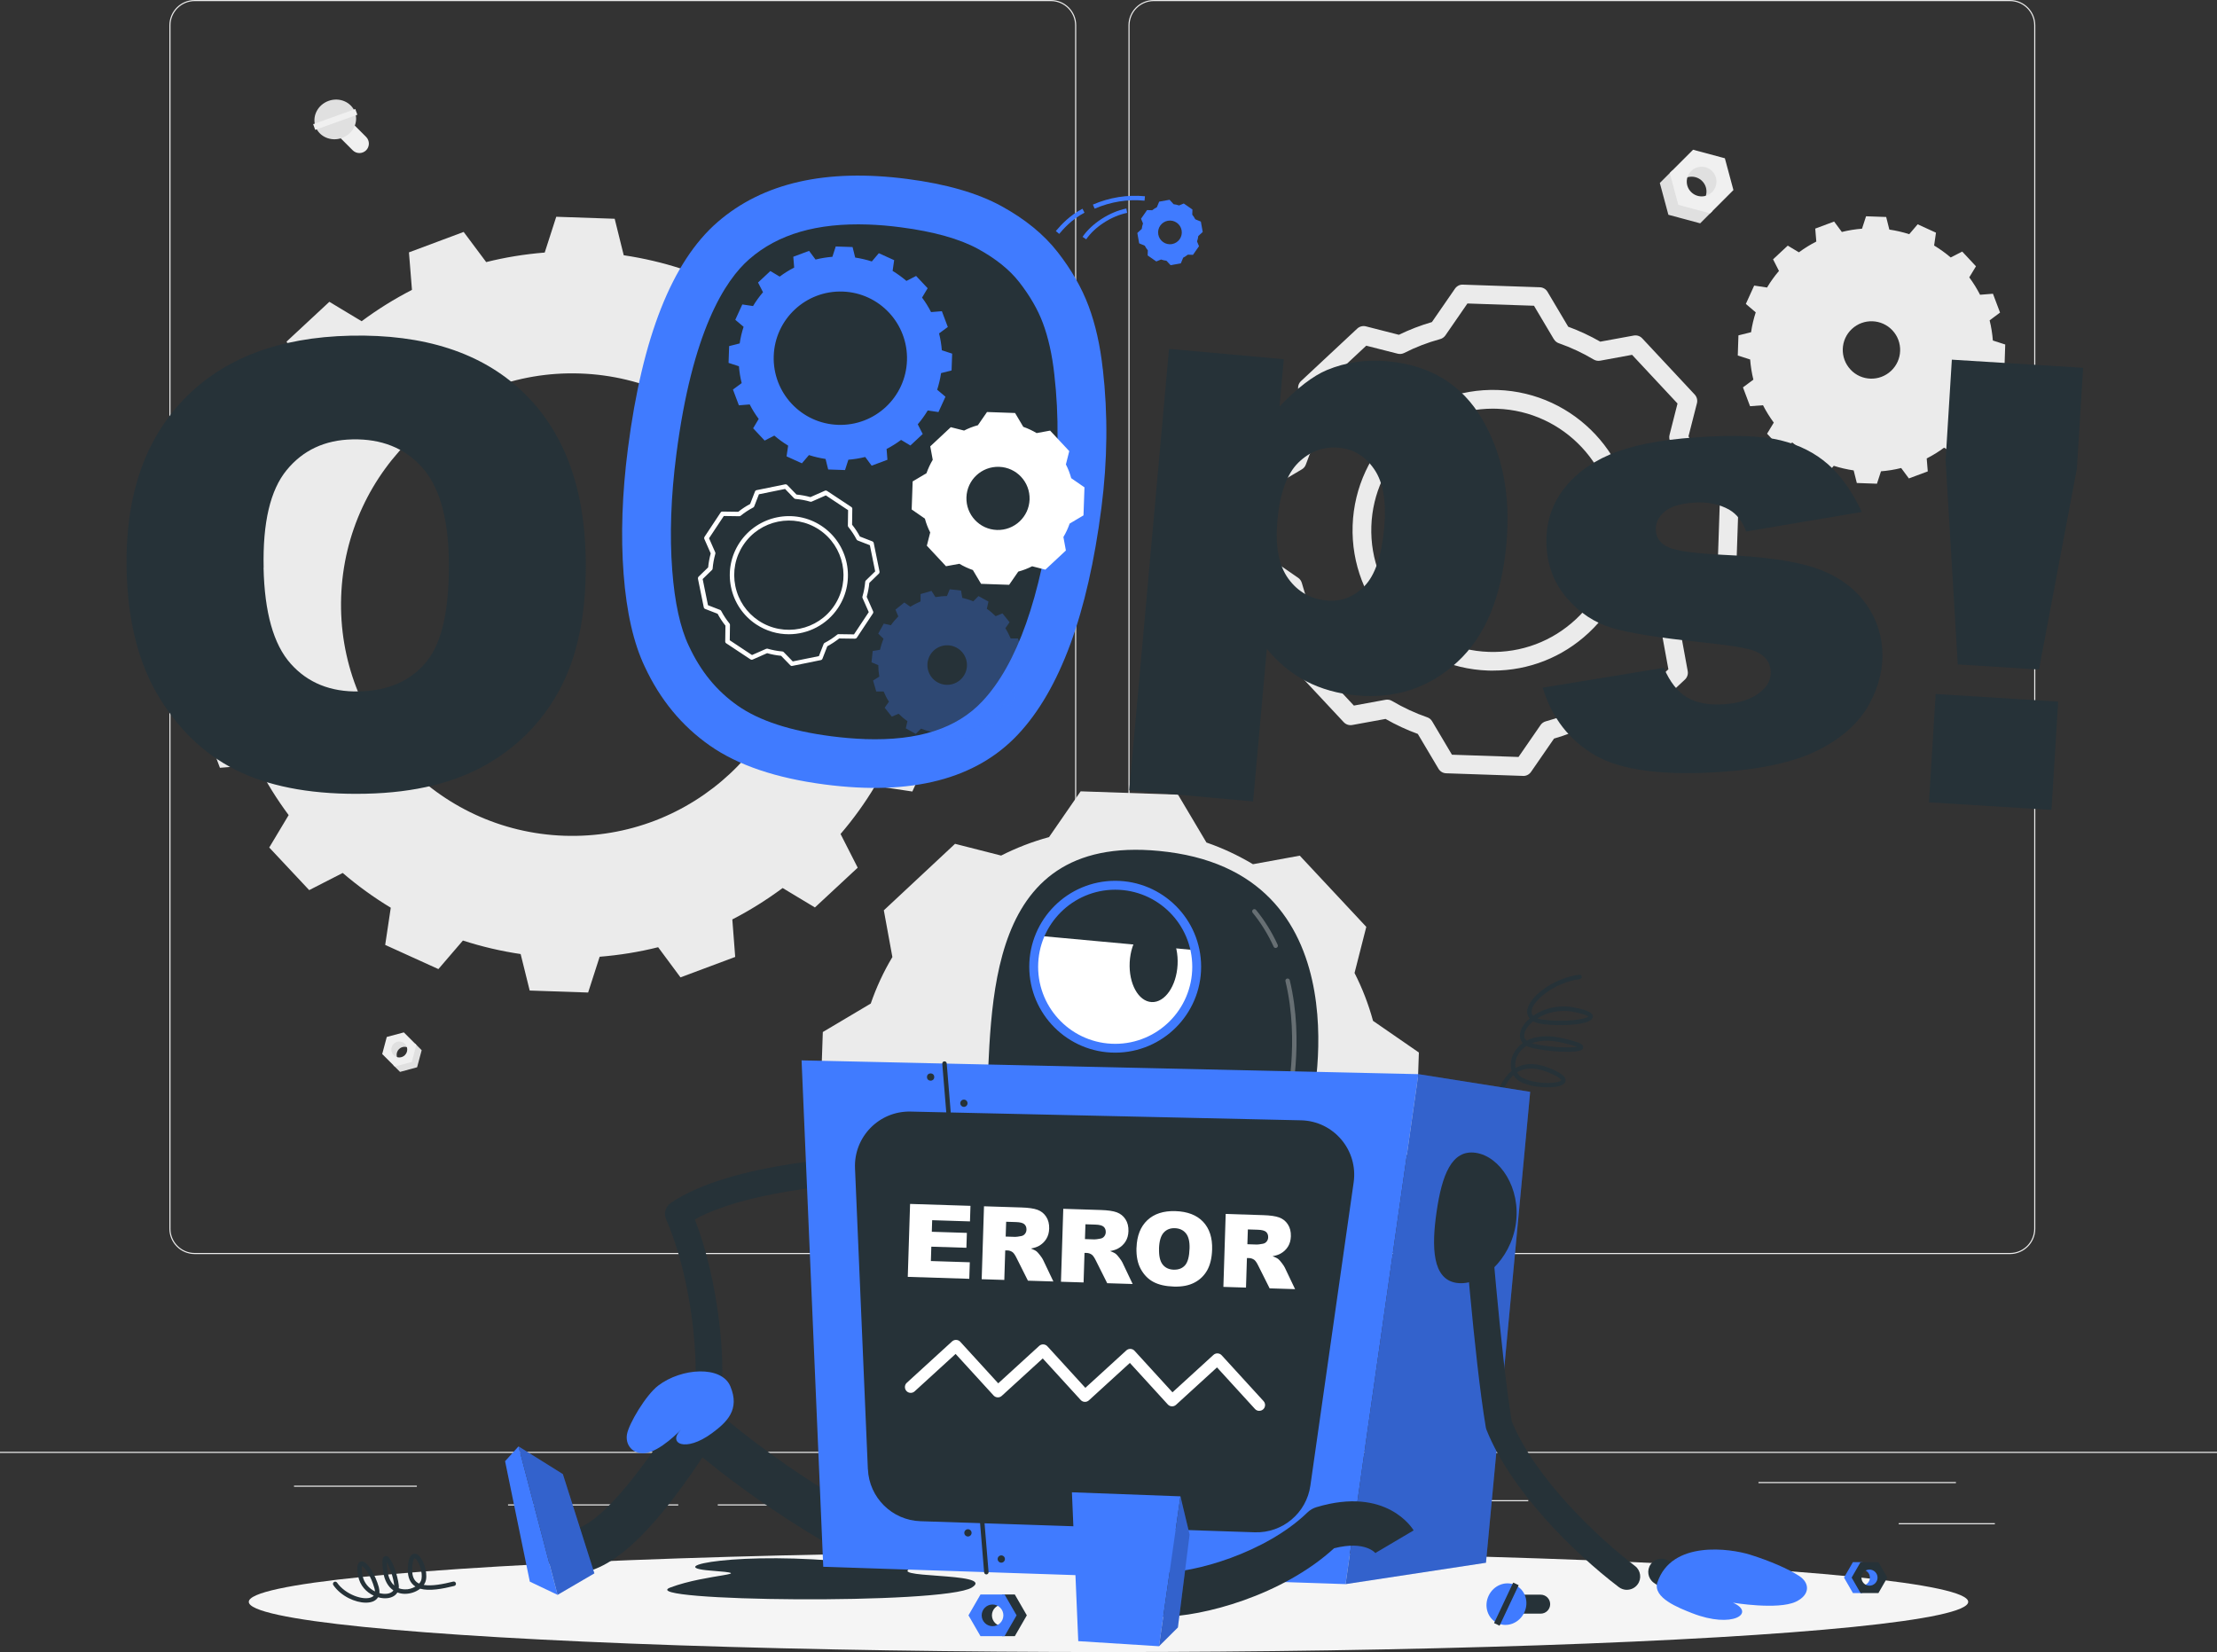 <?xml version="1.0" encoding="UTF-8"?>
<svg xmlns="http://www.w3.org/2000/svg" viewBox="0 0 500 372.61">
  <rect x="0" y="0" width="500" height="372.61" fill="#333333" stroke="none"/>
  <defs>
    <style>
      .cls-1, .cls-2, .cls-3, .cls-4, .cls-5, .cls-6, .cls-7, .cls-8, .cls-9, .cls-10 {
        stroke-width: 0px;
      }

      .cls-1, .cls-5 {
        fill: #407bff;
      }

      .cls-2 {
        fill: #e0e0e0;
      }

      .cls-3 {
        fill: #f5f5f5;
      }

      .cls-4 {
        fill: #f0f0f0;
      }

      .cls-5, .cls-10 {
        opacity: .3;
      }

      .cls-6 {
        opacity: .2;
      }

      .cls-7, .cls-10 {
        fill: #fff;
      }

      .cls-8 {
        fill: #263238;
      }

      .cls-9 {
        fill: #ebebeb;
      }
    </style>
  </defs>
  <g id="Background_Complete" data-name="Background Complete">
    <g>
      <rect class="cls-9" y="327.45" width="500" height=".25"/>
      <rect class="cls-9" x="428.22" y="343.54" width="21.68" height=".25"/>
      <rect class="cls-9" x="310.56" y="338.35" width="34.11" height=".25"/>
      <rect class="cls-9" x="396.59" y="334.26" width="44.53" height=".25"/>
      <rect class="cls-9" x="161.88" y="339.3" width="11.14" height=".25"/>
      <rect class="cls-9" x="114.58" y="339.3" width="38.39" height=".25"/>
      <rect class="cls-9" x="66.31" y="335.08" width="27.7" height=".25"/>
      <path class="cls-9" d="m237.01,282.85H43.91c-3.15,0-5.71-2.56-5.71-5.71V5.71c0-3.15,2.56-5.71,5.71-5.71h193.1c3.15,0,5.71,2.56,5.71,5.71v271.43c0,3.15-2.56,5.71-5.71,5.71ZM43.91.25c-3.01,0-5.46,2.45-5.46,5.46v271.43c0,3.01,2.45,5.46,5.46,5.46h193.1c3.01,0,5.46-2.45,5.46-5.46V5.71c0-3.01-2.45-5.46-5.46-5.46H43.91Z"/>
      <path class="cls-9" d="m453.31,282.85h-193.1c-3.15,0-5.71-2.56-5.71-5.71V5.71c0-3.15,2.56-5.71,5.71-5.71h193.1c3.15,0,5.71,2.56,5.71,5.71v271.43c0,3.15-2.56,5.71-5.71,5.71ZM260.21.25c-3.01,0-5.46,2.45-5.46,5.46v271.43c0,3.01,2.45,5.46,5.46,5.46h193.1c3.01,0,5.46-2.45,5.46-5.46V5.71c0-3.01-2.45-5.46-5.46-5.46h-193.1Z"/>
    </g>
    <g>
      <path class="cls-9" d="m216.07,145.93l.45-13.14-8.07-2.64c-.33-4.49-1.08-8.92-2.15-13.2l6.84-5.04-4.64-12.34-8.46.68c-2.02-3.99-4.39-7.79-7.04-11.35l4.38-7.31-9.01-9.61-7.56,3.87c-3.41-2.89-7-5.52-10.84-7.83l1.22-8.39-12-5.45-5.5,6.44c-4.19-1.36-8.53-2.38-13.02-3.05l-2.04-8.23-13.18-.45-2.6,8.07c-4.53.37-8.92,1.08-13.2,2.15l-5.08-6.8-12.34,4.61.68,8.46c-3.99,2.05-7.79,4.42-11.35,7.07l-7.28-4.38-9.65,8.97,3.87,7.6c-2.89,3.37-5.52,7-7.8,10.84l-8.39-1.26-5.48,12,6.48,5.5c-1.36,4.19-2.41,8.56-3.05,13.02l-8.26,2.08-.45,13.14,8.1,2.64c.33,4.52,1.08,8.92,2.15,13.19l-6.84,5.04,4.64,12.34,8.46-.68c2.02,3.99,4.39,7.79,7.04,11.35l-4.38,7.31,9.01,9.61,7.56-3.87c3.37,2.89,7,5.52,10.84,7.84l-1.26,8.39,12,5.45,5.53-6.44c4.19,1.36,8.53,2.38,13.02,3.05l2.04,8.23,13.18.45,2.6-8.07c4.52-.37,8.92-1.08,13.19-2.15l5.04,6.8,12.34-4.61-.65-8.46c3.99-2.05,7.75-4.42,11.35-7.08l7.28,4.38,9.65-8.97-3.87-7.6c2.89-3.37,5.52-7,7.8-10.84l8.39,1.26,5.48-12-6.48-5.5c1.36-4.19,2.41-8.53,3.05-13.02l8.23-2.08Zm-88.8,42.57c-28.78-.99-51.31-25.12-50.33-53.9.99-28.81,25.12-51.35,53.9-50.36,28.78.99,51.31,25.12,50.33,53.93-.99,28.78-25.12,51.31-53.9,50.33Z"/>
      <path class="cls-9" d="m440.96,102.47l3.31-3.09-1.32-2.61c1.01-1.18,1.91-2.44,2.69-3.74l2.9.44,1.88-4.14-2.23-1.9c.48-1.46.83-2.97,1.05-4.48l2.85-.71.15-4.54-2.79-.9c-.12-1.54-.36-3.05-.73-4.55l2.35-1.75-1.6-4.25-2.91.23c-.69-1.35-1.5-2.66-2.43-3.92l1.51-2.5-3.1-3.32-2.6,1.33c-1.19-1.01-2.44-1.91-3.74-2.69l.42-2.9-4.13-1.89-1.9,2.23c-1.47-.47-2.98-.82-4.49-1.04l-.71-2.84-4.54-.16-.91,2.8c-1.53.12-3.05.36-4.55.74l-1.74-2.35-4.26,1.59.24,2.92c-1.35.69-2.68,1.5-3.92,2.43l-2.52-1.51-3.31,3.09,1.33,2.62c-1.02,1.18-1.91,2.44-2.69,3.74l-2.9-.44-1.88,4.14,2.23,1.9c-.48,1.46-.83,2.97-1.05,4.48l-2.85.71-.15,4.54,2.79.9c.12,1.53.36,3.05.73,4.55l-2.35,1.74,1.6,4.25,2.92-.22c.69,1.35,1.5,2.66,2.43,3.92l-1.51,2.5,3.1,3.32,2.6-1.33c1.19,1.01,2.44,1.91,3.74,2.69l-.43,2.89,4.13,1.89,1.9-2.22c1.47.47,2.97.81,4.49,1.04l.71,2.84,4.54.16.91-2.8c1.53-.12,3.05-.36,4.55-.74l1.74,2.35,4.26-1.59-.24-2.92c1.35-.69,2.67-1.49,3.92-2.43l2.51,1.5Zm-23.62-19.13c-2.44-2.61-2.3-6.71.31-9.14,2.61-2.44,6.71-2.3,9.15.31,2.44,2.61,2.3,6.71-.32,9.15-2.61,2.44-6.71,2.3-9.14-.31Z"/>
      <path class="cls-9" d="m319.99,237.38l-10.34-7.14s0-.02,0-.02c-1.02-3.76-2.43-7.37-4.16-10.77l2.65-10.4-15-16.06-10.56,1.93c-3.27-1.95-6.78-3.61-10.45-4.88,0,0-.02,0-.03,0l-6.42-10.81-21.96-.75-7.14,10.34s-.03,0-.04,0c-3.75,1.02-7.37,2.43-10.76,4.15l-10.39-2.65-16.06,15,1.93,10.54s0,0,0,0c-1.99,3.31-3.61,6.82-4.88,10.49l-10.81,6.42-.75,21.97,10.35,7.15c1.02,3.78,2.39,7.39,4.15,10.82t0,0l-2.64,10.37,15,16.06,10.49-1.92c3.31,1.96,6.83,3.61,10.55,4.89,0,0,0,0,0,0l6.41,10.79,21.96.75,7.14-10.33c3.8-1.02,7.42-2.43,10.85-4.16,0,0,0,0,0,0l10.35,2.64,16.06-15-1.93-10.54c1.99-3.31,3.61-6.82,4.88-10.5,0,0,0,0,0,0l10.81-6.42.75-21.97Zm-68.45,33.39c-13.65-.47-24.32-11.93-23.85-25.55.47-13.65,11.89-24.32,25.55-23.85,13.65.47,24.32,11.89,23.85,25.55-.47,13.61-11.89,24.32-25.55,23.85Z"/>
      <path class="cls-9" d="m343.55,175s-.05,0-.07,0l-17.32-.59c-.72-.02-1.38-.41-1.74-1.03l-4.66-7.85c-2.48-.9-4.92-2.03-7.28-3.38l-7.51,1.37c-.71.13-1.43-.11-1.92-.64l-11.83-12.66c-.49-.53-.68-1.27-.5-1.96l1.89-7.41c-1.15-2.35-2.11-4.85-2.86-7.47l-7.53-5.2c-.59-.41-.94-1.09-.91-1.81l.59-17.32c.02-.72.41-1.38,1.03-1.74l7.87-4.67c.93-2.55,2.06-4.99,3.37-7.25l-1.38-7.53c-.13-.71.11-1.43.64-1.92l12.67-11.83c.53-.49,1.27-.68,1.96-.5l7.43,1.9c2.41-1.17,4.9-2.13,7.45-2.87l5.2-7.53c.41-.59,1.08-.96,1.81-.91l17.32.59c.72.02,1.38.41,1.74,1.03l4.67,7.87c2.48.91,4.91,2.04,7.23,3.37l7.55-1.38c.71-.13,1.43.11,1.92.64l11.83,12.67c.49.53.68,1.27.5,1.96l-1.9,7.44c1.17,2.41,2.13,4.9,2.87,7.45l7.52,5.2c.59.41.93,1.09.91,1.81l-.59,17.32c-.02.72-.41,1.38-1.03,1.74l-7.87,4.67c-.93,2.55-2.06,4.98-3.37,7.24l1.38,7.54c.13.71-.11,1.43-.64,1.92l-12.66,11.82c-.53.49-1.26.68-1.96.5l-7.4-1.89c-2.44,1.18-4.95,2.14-7.49,2.87l-5.19,7.52c-.4.57-1.04.91-1.74.91Zm-16.09-4.78l15.01.51,4.97-7.2c.28-.41.71-.71,1.19-.84,2.76-.74,5.51-1.79,8.15-3.13,0,0,0,0,.01,0,.44-.22.96-.28,1.46-.15l7.04,1.79,10.98-10.25-1.31-7.17c-.09-.51,0-1.03.27-1.47,1.45-2.4,2.68-5.04,3.65-7.83.16-.5.5-.91.94-1.17l7.52-4.47.51-15.01-7.2-4.97c-.38-.26-.66-.64-.8-1.07-.02-.05-.03-.11-.05-.17-.75-2.76-1.8-5.47-3.11-8.05-.23-.46-.29-.98-.16-1.48l1.8-7.08-10.25-10.98-7.19,1.32c-.5.09-1.02,0-1.46-.26-2.5-1.49-5.14-2.72-7.85-3.67-.15-.05-.31-.12-.44-.21-.29-.18-.53-.43-.71-.72l-4.47-7.53-15.01-.51-4.97,7.2c-.3.43-.74.73-1.24.85-2.78.76-5.48,1.8-8.05,3.11-.46.23-.98.29-1.48.16l-7.08-1.8-10.98,10.25,1.31,7.17c.08.45.02.92-.19,1.32-.03.06-.06.11-.1.17-1.45,2.41-2.68,5.06-3.65,7.86-.16.47-.49.87-.92,1.12l-7.53,4.47-.51,15.01,7.21,4.98c.41.28.71.7.84,1.19.78,2.88,1.82,5.61,3.11,8.12.07.14.13.3.17.45.08.34.08.69,0,1.03l-1.8,7.05,10.25,10.98,7.14-1.31c.5-.09,1.02,0,1.45.26,2.55,1.5,5.2,2.74,7.89,3.67.49.15.91.48,1.17.93l4.46,7.52Zm24.78-94.81h0,0Zm-15.51,75.85c-.37,0-.74,0-1.11-.02-17.45-.6-31.15-15.28-30.56-32.72.6-17.45,15.3-31.15,32.72-30.56,17.45.6,31.15,15.28,30.56,32.72-.29,8.44-3.85,16.27-10.03,22.04-5.91,5.53-13.54,8.53-21.59,8.53Zm-.04-59.09c-14.7,0-26.9,11.7-27.41,26.5-.52,15.12,11.36,27.84,26.48,28.36,7.33.25,14.31-2.37,19.67-7.38,5.35-5,8.44-11.79,8.69-19.1.52-15.12-11.36-27.84-26.48-28.36-.32-.01-.64-.02-.95-.02Z"/>
      <g>
        <polygon class="cls-2" points="383.44 50.37 376.27 48.44 374.34 41.27 377.15 38.46 380.11 44.6 386.25 47.56 383.44 50.37"/>
        <path class="cls-2" d="m383.88,45.57c1.31-1.31,1.31-3.44,0-4.74-1.31-1.31-3.43-1.3-4.73,0l3.57-5.35,4.79,2.42,1.05,5.03-4.67,2.64Z"/>
        <path class="cls-4" d="m376.58,39.03l5.26-5.26,7.17,1.93,1.93,7.17-5.26,5.26-7.17-1.93-1.93-7.17Zm9.55,4.3c1.31-1.31,1.31-3.44,0-4.74-1.31-1.31-3.43-1.3-4.73,0-1.31,1.31-1.31,3.42,0,4.72,1.31,1.31,3.43,1.32,4.73,0Z"/>
      </g>
      <g>
        <polygon class="cls-2" points="90.22 241.76 94.07 240.72 95.1 236.87 93.6 235.37 92.01 238.66 88.71 240.25 90.22 241.76"/>
        <path class="cls-2" d="m89.98,239.18c-.7-.7-.7-1.84,0-2.55s1.84-.7,2.54,0l-1.91-2.87-2.57,1.3-.56,2.7,2.5,1.42Z"/>
        <path class="cls-4" d="m93.9,235.67l-2.82-2.82-3.85,1.03-1.03,3.85,2.82,2.82,3.85-1.03,1.03-3.85Zm-5.12,2.31c-.7-.7-.7-1.84,0-2.55s1.84-.7,2.54,0,.7,1.83,0,2.54-1.84.71-2.54,0Z"/>
      </g>
      <g>
        <path class="cls-4" d="m76.36,30.71l3.19,3.19c.83.83,2.19.83,3.02,0h0c.83-.83.83-2.19,0-3.02l-3.19-3.19c-.83-.83-2.19-.83-3.02,0h0c-.83.83-.83,2.19,0,3.02Z"/>
        <path class="cls-2" d="m74.11,22.75c2.46-.88,5.13.27,5.96,2.58.83,2.31-.49,4.9-2.95,5.79-2.46.88-5.13-.27-5.96-2.58-.83-2.31.49-4.9,2.95-5.79Z"/>
        <rect class="cls-4" x="74.93" y="21.89" width="1.37" height="10.1" transform="translate(75.82 107.21) rotate(-109.76)"/>
      </g>
    </g>
  </g>
  <g id="Shadow">
    <ellipse id="_Path_" data-name="&amp;lt;Path&amp;gt;" class="cls-3" cx="250" cy="361.29" rx="193.89" ry="11.32"/>
  </g>
  <g id="Oops_" data-name="Oops!">
    <g>
      <path class="cls-8" d="m28.55,128.58c-.35-16.31,3.91-29.11,12.81-38.41,8.89-9.29,21.45-14.1,37.68-14.46,16.63-.36,29.55,3.83,38.74,12.56,9.19,8.74,13.96,21.14,14.31,37.23.25,11.68-1.5,21.3-5.27,28.86-3.77,7.56-9.33,13.5-16.66,17.82-7.34,4.32-16.56,6.6-27.65,6.84-11.27.25-20.64-1.35-28.1-4.77-7.46-3.43-13.58-8.98-18.33-16.66-4.76-7.67-7.27-17.35-7.52-29.03Zm30.89-.53c.22,10.09,2.25,17.3,6.1,21.62,3.84,4.33,8.99,6.42,15.45,6.28,6.63-.14,11.72-2.41,15.27-6.81,3.54-4.4,5.19-12.19,4.95-23.37-.2-9.41-2.25-16.24-6.14-20.5-3.89-4.25-9.08-6.31-15.58-6.17-6.23.13-11.18,2.45-14.85,6.94-3.68,4.49-5.41,11.83-5.18,22.01Z"/>
      <path class="cls-8" d="m254.68,178.26l8.97-99.57,25.88,2.33-.96,10.66c3.98-4.16,7.53-6.89,10.67-8.21,4.22-1.76,8.78-2.43,13.67-1.99,9.65.87,16.77,5.23,21.38,13.08,4.61,7.86,6.43,17.22,5.45,28.08-1.08,12-4.78,20.9-11.1,26.7-6.32,5.8-13.87,8.3-22.65,7.51-4.25-.38-8.07-1.46-11.45-3.22-3.38-1.77-6.32-4.2-8.83-7.3l-3.1,34.43-27.91-2.51Zm33.41-60.8c-.52,5.71.3,10.05,2.45,13.03s5.06,4.63,8.73,4.96c3.22.29,6.03-.79,8.44-3.24,2.41-2.45,3.9-6.85,4.47-13.19.53-5.84-.22-10.23-2.24-13.17-2.02-2.95-4.66-4.56-7.92-4.86-3.53-.32-6.6.8-9.2,3.35-2.6,2.55-4.18,6.93-4.74,13.13Z"/>
      <path class="cls-8" d="m347.94,155.1l27.3-4.48c1.36,3.19,3.11,5.41,5.25,6.68,2.14,1.26,4.91,1.78,8.31,1.55,3.72-.26,6.54-1.25,8.47-2.98,1.51-1.29,2.2-2.81,2.07-4.58-.14-1.99-1.29-3.46-3.45-4.4-1.55-.67-5.59-1.34-12.1-2.03-9.73-1.01-16.52-2.1-20.36-3.27-3.84-1.17-7.16-3.37-9.96-6.59-2.8-3.22-4.35-7.01-4.65-11.36-.33-4.76.77-8.95,3.3-12.59,2.53-3.63,6.16-6.47,10.9-8.51,4.73-2.03,11.18-3.33,19.35-3.89,8.62-.6,15.02-.37,19.22.66,4.19,1.03,7.76,2.84,10.69,5.41,2.94,2.58,5.47,6.16,7.61,10.75l-26.08,4.4c-.84-2.27-2.09-3.89-3.75-4.87-2.28-1.31-4.96-1.85-8.04-1.64-3.13.22-5.37.93-6.72,2.13-1.35,1.21-1.97,2.61-1.86,4.19.12,1.77,1.12,3.04,3,3.82,1.88.79,5.88,1.32,12.01,1.63,9.28.41,16.23,1.39,20.84,2.94,4.62,1.55,8.24,3.96,10.86,7.24,2.62,3.28,4.07,6.98,4.35,11.1.29,4.17-.69,8.31-2.94,12.42-2.25,4.11-6,7.53-11.26,10.23-5.26,2.7-12.56,4.38-21.9,5.03-13.2.91-22.73-.33-28.59-3.7-5.86-3.38-9.82-8.48-11.89-15.31Z"/>
      <path class="cls-8" d="m440.2,81.12l29.61,1.84-1.41,22.73-8.55,45.31-18.31-1.14-2.75-46.01,1.41-22.73Zm-3.65,75.41l27.63,1.71-1.51,24.43-27.63-1.71,1.51-24.43Z"/>
    </g>
    <g id="_404" data-name="404">
      <g>
        <path class="cls-1" d="m248.71,83.25c-.58-5.33-1.65-10.07-3.2-14.22-1.55-4.14-3.88-8.21-6.99-12.19-3.11-3.98-7.35-7.44-12.7-10.37-5.36-2.93-12.43-4.97-21.22-6.11-18.29-2.38-32.55.86-42.78,9.74-10.23,8.88-16.96,25.88-20.2,51.01-1.32,10.22-1.64,19.67-.98,28.34.66,8.68,2.26,15.65,4.78,20.93,3.45,7.42,8.33,13.34,14.65,17.77,6.31,4.43,14.96,7.36,25.95,8.79,19.6,2.55,34.12-1.21,43.57-11.29,9.45-10.08,15.72-27.11,18.81-51.1,1.38-10.7,1.48-21.14.32-31.32Z"/>
        <path class="cls-8" d="m195.04,166.69c-2.4-.08-4.96-.3-7.61-.64-9.15-1.19-16.24-3.51-21.05-6.89-4.75-3.33-8.35-7.72-10.99-13.41l-.05-.1c-1.92-4.02-3.18-9.75-3.73-17.03-.61-7.89-.3-16.67.92-26.1,3.57-27.72,10.94-39.29,16.5-44.11,6.48-5.62,15.22-8.16,26.73-7.77,2.36.08,4.86.29,7.42.63,7.39.96,13.23,2.6,17.37,4.86,4.01,2.19,7.14,4.71,9.31,7.49,2.4,3.08,4.2,6.19,5.35,9.27,1.22,3.27,2.09,7.16,2.57,11.56,1.07,9.31.96,18.95-.29,28.72-2.77,21.54-8.13,36.67-15.92,44.98-5.78,6.17-14.45,8.96-26.51,8.55,0,0,0,0,0,0Z"/>
        <path class="cls-1" d="m214.61,83.55l.13-3.79-2.33-.76c-.1-1.29-.31-2.57-.62-3.8l1.97-1.45-1.34-3.56-2.44.2c-.58-1.15-1.26-2.24-2.03-3.27l1.26-2.11-2.6-2.77-2.18,1.12c-.98-.83-2.02-1.59-3.12-2.26l.35-2.42-3.46-1.57-1.58,1.86c-1.21-.39-2.46-.68-3.75-.88l-.59-2.37-3.8-.13-.75,2.33c-1.3.11-2.57.31-3.8.62l-1.46-1.96-3.56,1.33.2,2.44c-1.15.59-2.24,1.27-3.27,2.04l-2.1-1.26-2.78,2.59,1.12,2.19c-.83.97-1.59,2.02-2.25,3.12l-2.42-.36-1.58,3.46,1.87,1.58c-.39,1.21-.7,2.47-.88,3.75l-2.38.6-.13,3.79,2.34.76c.1,1.3.31,2.57.62,3.8l-1.97,1.45,1.34,3.56,2.44-.2c.58,1.15,1.26,2.24,2.03,3.27l-1.26,2.11,2.6,2.77,2.18-1.12c.97.83,2.02,1.59,3.12,2.26l-.36,2.42,3.46,1.57,1.59-1.86c1.21.39,2.46.68,3.75.88l.59,2.37,3.8.13.75-2.33c1.3-.11,2.57-.31,3.8-.62l1.45,1.96,3.56-1.33-.19-2.44c1.15-.59,2.24-1.27,3.27-2.04l2.1,1.26,2.78-2.59-1.12-2.19c.83-.97,1.59-2.02,2.25-3.12l2.42.36,1.58-3.46-1.87-1.58c.39-1.21.69-2.46.88-3.75l2.37-.6Zm-25.6,12.27c-8.3-.28-14.79-7.24-14.51-15.54.28-8.31,7.24-14.8,15.54-14.52,8.3.28,14.79,7.24,14.51,15.55-.28,8.3-7.24,14.79-15.54,14.51Z"/>
        <path class="cls-5" d="m230.4,153.13l.27-2.55-1.53-.63c0-.88-.08-1.75-.23-2.59l1.4-.89-.71-2.47h-1.66c-.34-.79-.73-1.57-1.2-2.3l.95-1.36-1.61-2-1.53.64c-.61-.61-1.27-1.17-1.99-1.67l.37-1.63-2.25-1.24-1.18,1.19c-.81-.34-1.64-.59-2.48-.79l-.28-1.64-2.55-.29-.63,1.53c-.88,0-1.74.09-2.59.24l-.89-1.41-2.47.72v1.66c-.78.34-1.56.73-2.3,1.2l-1.36-.96-2,1.61.64,1.53c-.59.61-1.17,1.27-1.67,1.99l-1.61-.36-1.24,2.25,1.18,1.16c-.33.82-.59,1.64-.79,2.49l-1.64.27-.27,2.55,1.53.64c0,.87.08,1.73.23,2.58l-1.41.89.72,2.47h1.66c.34.79.73,1.57,1.2,2.3l-.96,1.36,1.6,2.01,1.54-.65c.61.61,1.27,1.17,1.99,1.67l-.37,1.63,2.25,1.24,1.18-1.18c.81.33,1.64.58,2.48.78l.28,1.64,2.55.29.63-1.54c.87,0,1.74-.09,2.59-.24l.89,1.41,2.46-.72v-1.66c.79-.34,1.57-.73,2.31-1.2l1.35.96,2.01-1.6-.65-1.53c.61-.61,1.17-1.27,1.68-1.99l1.61.36,1.24-2.25-1.18-1.16c.33-.82.58-1.64.78-2.48l1.65-.28Zm-12.87-.99c-1.19,2.16-3.9,2.96-6.06,1.77-2.16-1.19-2.94-3.9-1.76-6.06,1.19-2.16,3.89-2.94,6.05-1.76,2.16,1.19,2.96,3.89,1.77,6.05Z"/>
        <path class="cls-7" d="m244.57,109.91l-2.98-2.06s0,0,0,0c-.29-1.08-.7-2.13-1.2-3.1l.76-3-4.32-4.63-3.04.56c-.94-.56-1.95-1.04-3.01-1.41,0,0,0,0,0,0l-1.85-3.12-6.33-.22-2.06,2.98s0,0-.01,0c-1.08.29-2.12.7-3.1,1.2l-3-.76-4.63,4.32.56,3.04s0,0,0,0c-.57.95-1.04,1.97-1.41,3.02l-3.12,1.85-.22,6.33,2.98,2.06c.29,1.09.69,2.13,1.2,3.12t0,0l-.76,2.99,4.32,4.63,3.02-.55c.95.56,1.97,1.04,3.04,1.41,0,0,0,0,0,0l1.85,3.11,6.33.22,2.06-2.98c1.09-.29,2.14-.7,3.13-1.2,0,0,0,0,0,0l2.98.76,4.63-4.32-.56-3.04c.57-.95,1.04-1.97,1.41-3.03,0,0,0,0,0,0l3.12-1.85.22-6.33Zm-19.73,9.62c-3.94-.13-7.01-3.44-6.88-7.36.13-3.94,3.43-7.01,7.36-6.88,3.94.13,7.01,3.43,6.88,7.36-.13,3.92-3.43,7.01-7.36,6.88Z"/>
        <path class="cls-1" d="m266.32,59.38l.52-1.26s0,0,0,0c.37-.19.73-.43,1.05-.68l1.16.04,1.36-1.95-.44-1.07c.13-.39.23-.8.28-1.22,0,0,0,0,0,0l1-.92-.42-2.34-1.26-.52s0,0,0,0c-.19-.37-.42-.72-.68-1.04l.04-1.16-1.95-1.36-1.07.44s0,0,0,0c-.4-.14-.8-.23-1.22-.28l-.92-1-2.34.42-.52,1.26c-.38.19-.73.42-1.05.68t0,0l-1.16-.04-1.36,1.95.44,1.07c-.13.39-.23.8-.28,1.23,0,0,0,0,0,0l-1,.92.42,2.34,1.26.52c.19.38.43.73.69,1.05,0,0,0,0,0,0l-.04,1.15,1.95,1.36,1.07-.44c.4.14.8.23,1.22.28,0,0,0,0,0,0l.93,1,2.34-.42Zm-5.09-6.49c-.26-1.46.71-2.84,2.16-3.1,1.46-.26,2.84.71,3.1,2.16s-.71,2.84-2.16,3.1c-1.45.26-2.84-.71-3.1-2.16Z"/>
        <path class="cls-1" d="m238.88,52.75l-.76-.64c1.33-1.57,3.21-3.56,6.01-5.03l.46.89c-2.98,1.56-4.89,3.82-5.71,4.79Z"/>
        <path class="cls-1" d="m246.87,47.06l-.39-.92c3.78-1.62,7.73-2.25,11.74-1.88l-.09,1c-3.84-.37-7.62.25-11.25,1.8Z"/>
        <path class="cls-1" d="m244.98,53.98l-.83-.56c2.05-3.02,6.11-5.64,9.87-6.39l.19.98c-3.52.7-7.32,3.15-9.24,5.97Z"/>
        <path class="cls-7" d="m178.62,150.22c-.13,0-.26-.05-.36-.15l-2.1-2.16c-1.07-.1-2.12-.3-3.15-.59l-3.27,1.44c-.16.07-.34.05-.48-.04l-5.48-3.63c-.14-.09-.23-.25-.22-.42l.05-3.56c-.67-.83-1.26-1.73-1.77-2.68l-2.81-1.09c-.16-.06-.28-.2-.31-.37l-1.31-6.44c-.03-.17.02-.34.14-.46l2.16-2.1c.1-1.06.3-2.12.58-3.15l-1.44-3.26c-.07-.16-.05-.34.04-.48l3.63-5.48c.09-.14.23-.23.42-.22l3.56.05c.84-.67,1.74-1.26,2.68-1.76l1.09-2.81c.06-.16.2-.28.37-.31l6.44-1.31c.17-.03.34.02.46.14l2.09,2.16c1.06.1,2.12.3,3.15.58l3.26-1.44c.16-.07.34-.05.48.04l5.48,3.63c.14.09.23.25.22.42l-.05,3.57c.67.83,1.26,1.73,1.76,2.67l2.81,1.09c.16.06.28.2.31.37l1.31,6.44c.03.17-.02.34-.14.46l-2.16,2.1c-.1,1.05-.3,2.11-.59,3.14l1.44,3.27c.07.16.05.34-.04.48l-3.63,5.47c-.09.14-.24.21-.42.22l-3.56-.05c-.83.66-1.73,1.25-2.68,1.76l-1.09,2.81c-.06.16-.2.28-.37.31l-6.44,1.31s-.07,0-.1,0Zm-5.64-3.93s.09,0,.14.02c1.07.31,2.18.52,3.31.62.12,0,.23.06.32.15l2.04,2.1,5.9-1.2,1.06-2.73c.04-.11.13-.21.24-.26,1-.52,1.95-1.14,2.82-1.85.09-.07.19-.12.32-.11l3.47.05,3.33-5.02-1.4-3.18c-.05-.11-.05-.23-.02-.34.32-1.09.52-2.21.62-3.31,0-.12.06-.23.15-.32l2.1-2.04-1.2-5.9-2.73-1.06c-.12-.04-.21-.13-.27-.24-.52-1-1.14-1.94-1.85-2.81-.08-.09-.12-.21-.11-.33l.05-3.47-5.02-3.33-3.18,1.4c-.11.05-.23.05-.34.02-1.08-.32-2.2-.52-3.32-.62-.12,0-.23-.06-.32-.15l-2.03-2.1-5.9,1.2-1.06,2.73c-.04.11-.13.21-.24.26-1,.52-1.94,1.14-2.82,1.85-.09.07-.21.13-.33.11l-3.47-.05-3.33,5.02,1.4,3.18c.06.14.06.29-.01.43-.28,1-.49,2.11-.58,3.23,0,.12-.06.23-.15.32l-2.1,2.04,1.2,5.9,2.73,1.06c.12.05.22.14.27.26.52.99,1.14,1.93,1.84,2.79.08.09.12.21.12.33l-.05,3.47,5.02,3.33,3.18-1.4c.06-.03.13-.04.2-.04Zm4.92-3.24c-2.53,0-5.08-.72-7.34-2.21-2.97-1.97-4.99-4.97-5.7-8.46-.71-3.49-.02-7.04,1.95-10.01h0c4.07-6.12,12.35-7.81,18.47-3.75,6.12,4.06,7.8,12.35,3.74,18.47-2.56,3.86-6.8,5.96-11.12,5.96Zm-10.26-20.13c-1.82,2.74-2.46,6.03-1.8,9.26.66,3.23,2.53,6,5.27,7.82,5.67,3.75,13.33,2.2,17.08-3.46,3.75-5.66,2.2-13.33-3.46-17.09-5.66-3.75-13.33-2.2-17.09,3.47h0Z"/>
      </g>
    </g>
  </g>
  <g id="Character">
    <g>
      <path class="cls-8" d="m222.45,249.89c1.39-22.4-1.17-63.13,40.94-57.74,45.14,5.78,32.22,58.56,32.22,58.56l-73.17-.82Z"/>
      <g>
        <circle class="cls-7" cx="251.51" cy="218.05" r="18.38"/>
        <path class="cls-8" d="m253.93,199.7c-8.7-1.49-18.01,4.93-18.93,11.43l34.51,3.17c-1.22-7.41-8.67-13.42-15.58-14.6Z"/>
        <path class="cls-8" d="m265.58,217.59c-.25,4.8-2.86,8.57-5.85,8.42s-5.2-4.17-4.95-8.98c.25-4.8,2.86-8.57,5.85-8.42s5.2,4.17,4.95,8.98Z"/>
        <path class="cls-1" d="m251.51,237.42c-10.68,0-19.38-8.69-19.38-19.38s8.69-19.38,19.38-19.38,19.38,8.69,19.38,19.38-8.69,19.38-19.38,19.38Zm0-36.75c-9.58,0-17.38,7.79-17.38,17.38s7.79,17.38,17.38,17.38,17.38-7.79,17.38-17.38-7.79-17.38-17.38-17.38Z"/>
      </g>
      <path class="cls-10" d="m290.49,249.32s-.08,0-.12-.01c-.27-.06-.43-.33-.37-.6.03-.13,3.22-13.69-.09-27.4-.06-.27.1-.54.37-.6.26-.06.54.1.6.37,3.37,13.95.12,27.73.09,27.87-.06.23-.26.38-.49.38Z"/>
      <path class="cls-10" d="m287.7,213.81c-.19,0-.37-.11-.45-.29-1.29-2.81-2.88-5.38-4.74-7.66-.17-.21-.14-.53.07-.7.21-.18.53-.14.7.07,1.91,2.34,3.56,4.99,4.88,7.87.12.25,0,.55-.25.66-.07.03-.14.05-.21.05Z"/>
      <path class="cls-8" d="m128.73,354.97c-.12,0-.25,0-.37,0-2.76-.08-4.94-2.38-4.86-5.14.08-2.76,2.35-4.89,5.14-4.86.03,0,.06,0,.1,0,2.89,0,9.84-3.51,24.38-26.43.78-1.23,2.06-2.06,3.5-2.27,1.44-.21,2.91.22,4,1.18,17.94,15.64,36.95,25.38,37.14,25.48,2.46,1.25,3.44,4.26,2.19,6.72-1.25,2.46-4.26,3.45-6.72,2.2-.76-.38-17.37-8.88-34.8-23.15-12.19,18.32-21.23,26.27-29.7,26.27Z"/>
      <path class="cls-8" d="m159.67,316.55c-.14,0-.28,0-.43-.03-1.64-.23-2.78-1.75-2.55-3.39.71-4.98-.17-23.63-6.47-38.13-.57-1.32-.13-2.86,1.06-3.68,13.7-9.33,42.88-10.45,44.11-10.49,1.65-.04,3.04,1.24,3.1,2.89.06,1.66-1.24,3.04-2.89,3.1-.27,0-25.78.99-38.89,8.2,5.58,14.44,6.85,32.44,5.92,38.95-.21,1.5-1.5,2.58-2.97,2.58Z"/>
      <path class="cls-1" d="m164.71,312.66c-2-4.71-10.99-4.17-16.27-.14-2.82,2.16-6.64,8.64-7.04,10.99-.4,2.35,1.23,4.48,4.02,4.24,3.45-.3,8.18-5.31,8.18-5.31-3.15,3.09.91,5.27,6.98.8,3.36-2.48,6.36-5.31,4.13-10.58Z"/>
      <path class="cls-8" d="m336.71,251.21s-.09,0-.14-.02c-.27-.08-.42-.35-.34-.62,1.33-4.64,2.79-7.47,4.7-9.05-.29-1-.26-2.14.15-3.26.4-1.09,1.18-2.17,2.36-3-.58-.63-.79-1.45-.59-2.38.23-1.04.98-2.17,2.14-3.16-.45-.52-.56-1.09-.57-1.51-.03-2.98,5.51-7.53,11.76-8.38.27-.05.53.15.56.43.04.27-.15.53-.43.56-5.94.81-10.92,5.11-10.9,7.38,0,.37.14.66.36.9,2.25-1.57,5.57-2.58,9.28-1.86,3.07.59,4.32,1.24,4.17,2.17-.27,1.75-6.81,2.12-11.19,1.59-.99-.12-1.72-.35-2.25-.65-1.09.89-1.79,1.89-1.97,2.73-.16.75.08,1.27.5,1.64,1.86-.96,4.47-1.36,7.92-.59,4.54,1,4.71,1.55,4.81,1.88.07.24.01.48-.16.66-.96,1.01-7.91.53-11.4-.32-.45-.11-.86-.26-1.2-.45-1.16.73-1.9,1.71-2.27,2.71-.29.8-.36,1.59-.23,2.3.18-.11.36-.21.55-.29,2.07-.98,4.57-.82,7.65.5,2.04.88,3.03,1.65,3.1,2.44.02.23-.02.68-.57,1.04-1.52,1.01-6.87.86-9.65-.62-.66-.35-1.17-.87-1.54-1.49-1.63,1.49-2.95,4.17-4.16,8.36-.06.22-.26.36-.48.36Zm5.43-9.33c.28.51.69.93,1.22,1.22,2.26,1.2,6.7,1.48,8.36.8.34-.14.39-.25.39-.25,0,0-.05-.56-2.5-1.61-2.8-1.2-5.04-1.37-6.83-.52-.22.1-.43.22-.64.36Zm3.33-6.57c.09.03.17.05.26.07,3.53.86,8.3,1.01,9.93.74-.51-.21-1.54-.56-3.64-1.02-2.77-.61-4.94-.42-6.56.2Zm1.26-5.62c.45.17.96.27,1.44.32,4.98.59,9.38-.11,10.04-.73-.17-.15-.84-.58-3.33-1.06-3.28-.62-6.15.2-8.15,1.46Z"/>
      <path class="cls-8" d="m206.53,353.3c.66-.21.44-.85-.3-.85h-13.54c-25.78-2.73-43.79.93-32.44,1.79,11.35.86-.8.68-9.09,3.82-8.29,3.14,61.65,3.93,68.02,0,5.87-3.62-21.78-1.83-12.65-4.76Z"/>
      <polygon class="cls-1" points="303.47 357.29 185.67 353.38 180.78 239.16 319.89 242.27 303.47 357.29"/>
      <path class="cls-8" d="m222.45,355.1c-.26,0-.48-.2-.5-.46l-9.44-114.72c-.02-.28.18-.52.46-.54.28-.02.52.18.54.46l9.44,114.72c.02.28-.18.52-.46.54-.01,0-.03,0-.04,0Z"/>
      <g>
        <polygon class="cls-1" points="303.47 357.29 335.13 352.47 345.1 246.26 319.89 242.27 303.47 357.29"/>
        <polygon class="cls-6" points="303.47 357.29 335.13 352.47 345.1 246.26 319.89 242.27 303.47 357.29"/>
      </g>
      <path class="cls-8" d="m195.73,331.36l-2.9-67.86c-.3-7.08,5.44-12.95,12.53-12.79l88.06,1.97c7.35.16,12.91,6.72,11.87,14l-9.76,68.39c-.88,6.2-6.29,10.74-12.55,10.53l-75.39-2.5c-6.41-.21-11.58-5.33-11.85-11.74Z"/>
      <g>
        <path class="cls-7" d="m205.25,271.54l13.62.43-.11,3.51-8.53-.27-.08,2.61,7.91.25-.11,3.36-7.91-.25-.1,3.24,8.78.28-.12,3.73-13.87-.44.52-16.45Z"/>
        <path class="cls-7" d="m221.4,288.52l.52-16.45,8.47.27c1.57.05,2.77.22,3.59.52.82.3,1.48.82,1.96,1.56.49.75.71,1.64.68,2.69-.03.91-.25,1.69-.66,2.34-.41.65-.96,1.17-1.66,1.56-.44.25-1.04.45-1.81.59.6.22,1.03.44,1.3.65.18.14.44.44.79.89s.57.8.68,1.04l2.31,4.85-5.74-.18-2.56-5.11c-.32-.66-.62-1.09-.88-1.3-.36-.27-.77-.41-1.23-.42h-.45s-.21,6.66-.21,6.66l-5.11-.16Zm5.42-9.62l2.14.07c.23,0,.68-.05,1.35-.18.34-.06.62-.22.84-.49.22-.27.34-.58.35-.94.02-.53-.14-.94-.47-1.24-.33-.3-.96-.46-1.88-.49l-2.23-.07-.11,3.34Z"/>
        <path class="cls-7" d="m239.28,289.09l.52-16.45,8.47.27c1.57.05,2.77.22,3.59.52.82.3,1.48.82,1.96,1.56.49.75.71,1.64.68,2.69-.03.91-.25,1.69-.66,2.34-.41.65-.96,1.17-1.66,1.56-.44.25-1.04.45-1.81.59.6.22,1.03.44,1.3.65.18.14.44.44.79.89.34.45.57.8.68,1.04l2.31,4.85-5.74-.18-2.56-5.11c-.32-.66-.62-1.09-.88-1.3-.36-.27-.77-.41-1.23-.42h-.45s-.21,6.66-.21,6.66l-5.11-.16Zm5.42-9.62l2.14.07c.23,0,.68-.05,1.35-.18.34-.06.62-.22.84-.49.22-.27.34-.58.35-.94.02-.53-.14-.94-.47-1.24-.33-.3-.96-.46-1.88-.49l-2.23-.07-.11,3.34Z"/>
        <path class="cls-7" d="m256.32,281.41c.09-2.69.9-4.75,2.44-6.2,1.54-1.45,3.65-2.13,6.32-2.05,2.74.09,4.82.89,6.26,2.41,1.43,1.52,2.11,3.6,2.03,6.25-.06,1.92-.44,3.49-1.12,4.7-.69,1.21-1.65,2.14-2.9,2.78-1.25.65-2.78.94-4.61.88-1.86-.06-3.38-.4-4.58-1.03-1.2-.63-2.15-1.6-2.87-2.9-.72-1.3-1.04-2.92-.98-4.84Zm5.08.18c-.05,1.66.22,2.86.81,3.61.59.75,1.42,1.13,2.48,1.17,1.09.03,1.95-.29,2.57-.99.62-.69.96-1.96,1.02-3.8.05-1.55-.23-2.69-.83-3.42-.6-.73-1.44-1.12-2.51-1.15-1.03-.03-1.86.3-2.5,1.01-.64.71-.99,1.9-1.05,3.57Z"/>
        <path class="cls-7" d="m275.91,290.25l.52-16.45,8.47.27c1.57.05,2.77.22,3.59.52.82.3,1.48.82,1.96,1.56.49.75.71,1.64.68,2.69-.03.91-.25,1.69-.66,2.34-.41.65-.96,1.17-1.66,1.56-.44.25-1.04.45-1.81.59.6.22,1.03.44,1.3.65.18.14.44.44.79.89.34.45.57.8.68,1.04l2.31,4.85-5.74-.18-2.56-5.11c-.32-.66-.62-1.09-.88-1.3-.36-.27-.77-.41-1.23-.42h-.45s-.21,6.66-.21,6.66l-5.11-.16Zm5.42-9.62l2.14.07c.23,0,.68-.05,1.35-.18.34-.06.62-.22.84-.49.22-.27.34-.58.35-.94.02-.53-.14-.94-.47-1.24-.33-.3-.96-.46-1.88-.49l-2.23-.07-.11,3.34Z"/>
      </g>
      <path class="cls-7" d="m284,318.21c-.36,0-.71-.14-.97-.43l-8.56-9.37-9.24,8.44c-.54.49-1.37.45-1.85-.08l-8.56-9.37-9.24,8.44c-.54.49-1.37.45-1.85-.08l-8.56-9.37-9.24,8.44c-.26.24-.6.36-.94.34-.35-.02-.68-.17-.91-.43l-8.56-9.37-9.24,8.44c-.53.49-1.37.45-1.85-.08-.49-.54-.45-1.37.08-1.85l10.21-9.33c.53-.49,1.37-.45,1.85.08l8.56,9.37,9.24-8.44c.26-.24.6-.36.94-.34.35.02.68.17.91.43l8.56,9.37,9.24-8.44c.53-.49,1.37-.45,1.85.08l8.56,9.37,9.24-8.44c.53-.49,1.36-.45,1.85.08l9.45,10.34c.49.54.45,1.37-.08,1.85-.25.23-.57.34-.88.34Z"/>
      <g>
        <polygon class="cls-1" points="125.75 359.71 119.49 356.73 113.91 329.56 116.94 326.23 125.75 359.71"/>
        <g>
          <polygon class="cls-1" points="125.75 359.71 134.05 354.86 126.94 332.48 116.94 326.23 125.75 359.71"/>
          <polygon class="cls-6" points="125.75 359.71 134.05 354.86 126.94 332.48 116.94 326.23 125.75 359.71"/>
        </g>
      </g>
      <path class="cls-8" d="m261.95,364.65c-.24,0-.47,0-.69,0-2.76-.08-4.94-2.38-4.86-5.14.08-2.76,2.36-4.93,5.14-4.86,7.7.25,24.01-4.48,33.32-13.52.58-.56,1.28-.97,2.05-1.2,15.79-4.74,21.66,4.83,21.91,5.24l-8.61,5.09s.03.07.12.18c-.1-.13-2.33-3.04-9.45-1.24-11.69,10.67-29.63,15.45-38.91,15.45Z"/>
      <g>
        <polygon class="cls-1" points="261.39 371.3 243.18 370.15 241.75 336.58 266.22 337.49 261.39 371.3"/>
        <g>
          <polygon class="cls-1" points="261.39 371.3 265.65 367.06 268.29 346.13 266.22 337.49 261.39 371.3"/>
          <polygon class="cls-6" points="261.39 371.3 265.65 367.06 268.29 346.13 266.22 337.49 261.39 371.3"/>
        </g>
      </g>
      <path class="cls-8" d="m366.91,358.58c-.63,0-1.27-.2-1.81-.61-10.39-7.9-24.45-21.93-29.84-35.46-.08-.2-.14-.4-.17-.61-2.63-15.63-5.14-48.54-5.25-49.93-.13-1.65,1.11-3.09,2.76-3.22,1.65-.12,3.09,1.11,3.22,2.76.03.34,2.56,33.57,5.13,49.07,5.38,13.16,19.96,26.67,27.78,32.61,1.32,1,1.58,2.88.57,4.2-.59.78-1.49,1.18-2.39,1.18Z"/>
      <path class="cls-8" d="m380.78,360.1c-2.32,0-4.95-1.05-7.81-3.12-1.34-.97-1.64-2.85-.67-4.19.97-1.34,2.85-1.64,4.19-.67,2.48,1.79,3.83,1.99,4.3,1.99,1.66,0,3,1.34,3,3s-1.34,3-3,3Z"/>
      <path class="cls-1" d="m373.8,356.89c3.21-9.54,16.37-7.65,20.9-6.24,4.53,1.42,8.61,3.2,11.07,4.8,2.45,1.6,2.49,4.29-.78,5.82-4.04,1.89-14.16.21-14.16.21,5.24,2.29-.01,5.97-9.21,2.36-2.99-1.18-8.96-3.46-7.83-6.96Z"/>
      <path class="cls-8" d="m341.86,276.08c-1.19,8.1-7.9,14.08-13.36,13.27-5.46-.8-5.68-8.04-4.49-16.14,1.19-8.1,3.35-14,8.81-13.2,5.46.8,10.24,7.96,9.04,16.06Z"/>
      <circle class="cls-8" cx="209.88" cy="242.92" r=".82"/>
      <path class="cls-8" d="m218.21,248.83c0,.45-.37.82-.82.82s-.82-.37-.82-.82.37-.82.82-.82.82.37.82.82Z"/>
      <path class="cls-8" d="m219.12,345.73c0,.45-.37.82-.82.82s-.82-.37-.82-.82.37-.82.82-.82.82.37.82.82Z"/>
      <path class="cls-8" d="m226.64,351.63c0,.45-.37.82-.82.82s-.82-.37-.82-.82.37-.82.82-.82.82.37.82.82Z"/>
    </g>
  </g>
  <g id="Robot_Parts" data-name="Robot Parts">
    <g>
      <path class="cls-8" d="m82.51,361.47c-2.38,0-5.6-1.44-7.33-3.95-.16-.23-.1-.54.13-.7.23-.16.54-.1.7.13,1.87,2.69,5.98,4.13,7.81,3.28.19-.09.35-.2.47-.34-1.63-.75-3.12-2.23-3.53-4.48-.23-1.27-.41-2.98.64-3.22,1.43-.32,3.31,3.15,4.03,5.78.13.49.18.94.13,1.34.63.17,1.25.22,1.79.14.43-.06,1.05-.24,1.37-.75-1.21-.82-2.03-2.27-2.3-4.19-.39-2.73-.1-3.21.21-3.44.2-.15.45-.18.69-.08,1.07.46,2.37,4.33,2.61,6.53.03.24.03.47,0,.69.41.16.86.25,1.35.26.87.05,1.72-.23,2.41-.63-.14-.09-.28-.19-.4-.3-1.04-.89-1.46-2.3-1.28-4.33.14-1.57.49-2.42,1.12-2.69.22-.1.67-.19,1.21.24,1.08.86,2.09,3.6,1.73,5.56-.08.41-.25.79-.5,1.15,1.83.32,4.42-.2,6.64-.75.27-.07.54.1.61.37s-.1.54-.37.61c-2.71.67-5.63,1.21-7.69.62-.92.73-2.21,1.17-3.5,1.16-.59-.01-1.14-.12-1.64-.31-.39.67-1.13,1.12-2.12,1.27-.66.1-1.45.04-2.24-.19-.23.38-.56.68-1.01.89-.48.22-1.07.33-1.72.33Zm-.86-8.28c-.06.15-.16.66.08,2.04.33,1.84,1.52,3.06,2.84,3.71,0-.21-.05-.45-.12-.71-.79-2.86-2.28-4.83-2.81-5.04Zm5.57-.87c0,.38.03,1.01.18,2.06.2,1.43.73,2.52,1.52,3.22-.23-2.01-1.12-4.33-1.7-5.28Zm6.29-.87h0s-.38.19-.52,1.86c-.15,1.68.16,2.82.93,3.48.18.15.38.28.6.38.28-.31.48-.66.54-1.03.27-1.45-.42-3.57-1.2-4.43-.2-.22-.33-.27-.36-.27Z"/>
      <g>
        <polygon class="cls-8" points="228.87 369.03 231.58 364.33 228.87 359.63 225.97 359.63 227.61 364.33 225.97 369.03 228.87 369.03"/>
        <path class="cls-8" d="m226.16,366.78c-1.35,0-2.45-1.1-2.45-2.45s1.1-2.44,2.45-2.44l-4.61-.92-1.22,3.72,2.06,3.14,3.77-1.05Z"/>
        <path class="cls-1" d="m226.56,359.63h-5.43l-2.71,4.7,2.71,4.7h5.43l2.71-4.7-2.71-4.7Zm-2.71,7.15c-1.35,0-2.45-1.1-2.45-2.45s1.1-2.44,2.45-2.44,2.44,1.09,2.44,2.44-1.09,2.45-2.44,2.45Z"/>
      </g>
      <g>
        <polygon class="cls-1" points="417.89 359.31 415.88 355.82 417.89 352.33 420.04 352.33 418.83 355.82 420.04 359.31 417.89 359.31"/>
        <path class="cls-1" d="m419.9,357.64c1,0,1.82-.82,1.82-1.82s-.82-1.81-1.82-1.81l3.42-.68.91,2.76-1.53,2.33-2.8-.78Z"/>
        <path class="cls-8" d="m419.61,352.33h4.03l2.01,3.49-2.01,3.49h-4.03l-2.01-3.49,2.01-3.49Zm2.01,5.31c1,0,1.82-.82,1.82-1.82s-.82-1.81-1.82-1.81-1.81.81-1.81,1.81.81,1.82,1.81,1.82Z"/>
      </g>
      <g>
        <path class="cls-8" d="m342.95,363.95h4.52c1.18,0,2.14-.96,2.14-2.14h0c0-1.18-.96-2.14-2.14-2.14h-4.52c-1.18,0-2.14.96-2.14,2.14h0c0,1.18.96,2.14,2.14,2.14Z"/>
        <path class="cls-1" d="m335.73,359.91c1.12-2.37,3.82-3.44,6.04-2.39,2.22,1.05,3.12,3.81,2,6.18s-3.82,3.44-6.04,2.39c-2.22-1.05-3.12-3.81-2-6.18Z"/>
        <rect class="cls-8" x="339.07" y="356.76" width="1.37" height="10.1" transform="translate(492.77 833.95) rotate(-154.76)"/>
      </g>
    </g>
  </g>
</svg>